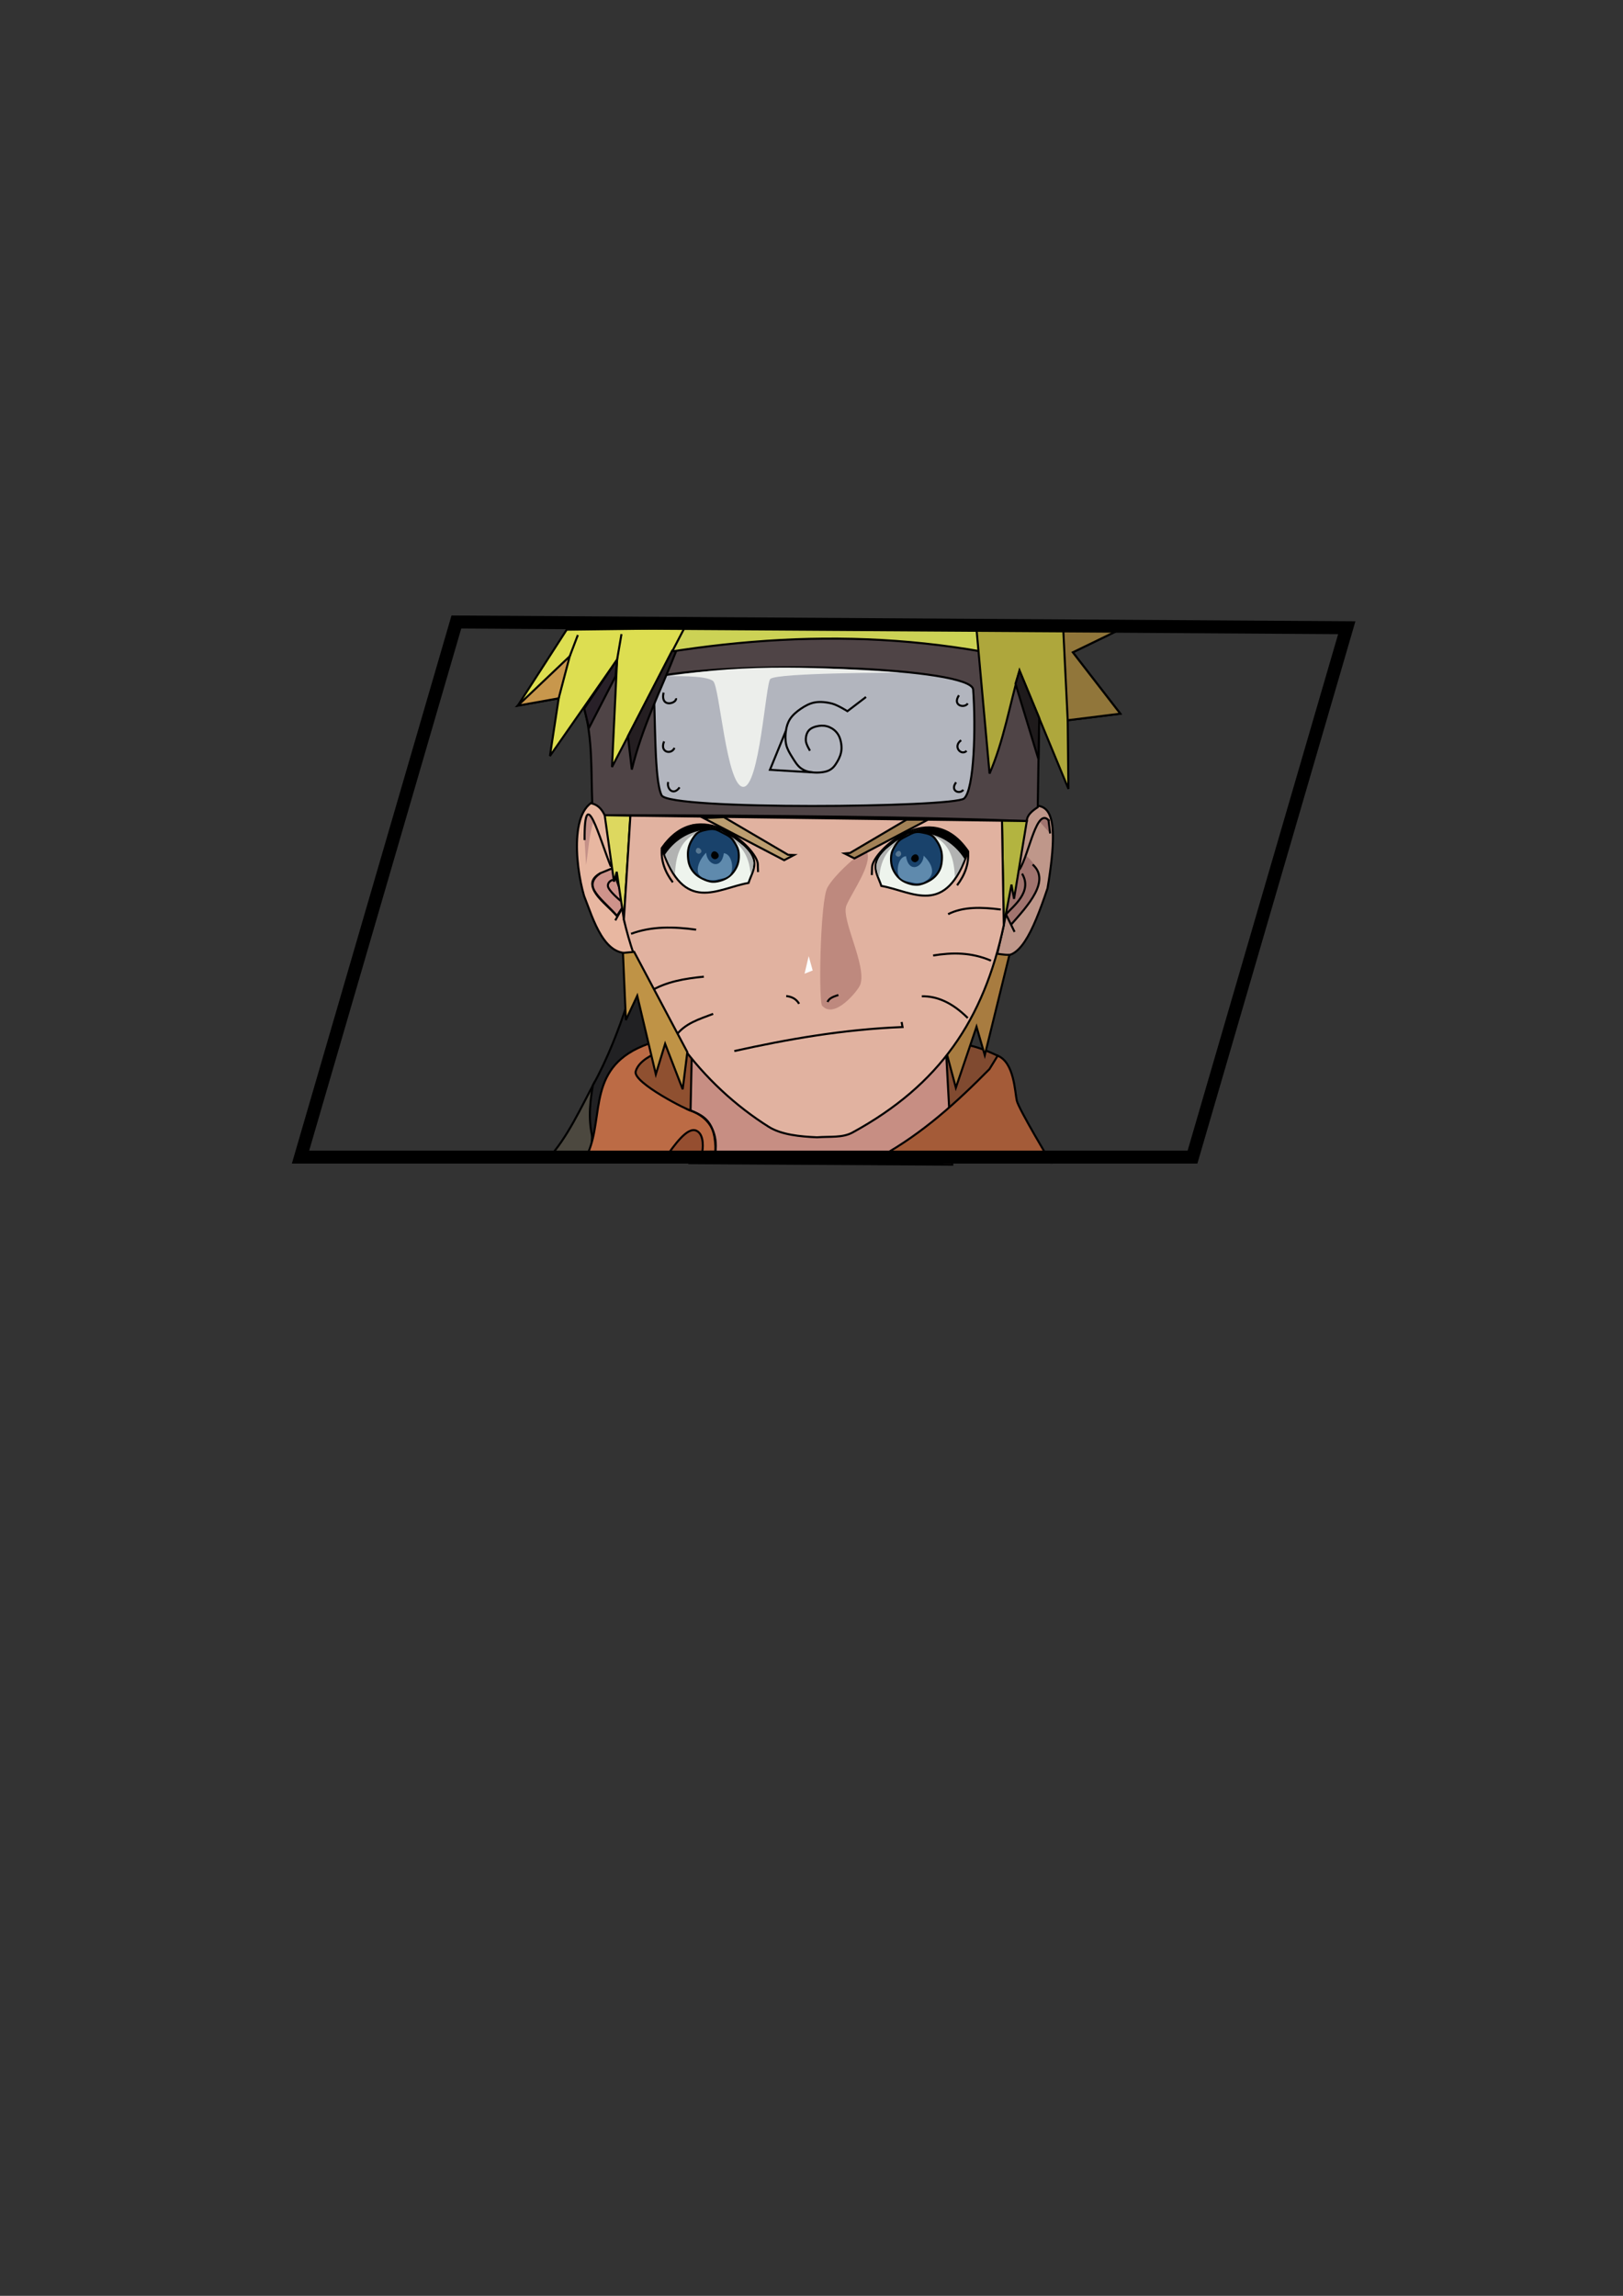 <?xml version="1.0" encoding="UTF-8" standalone="no"?>
<!-- Created with Inkscape (http://www.inkscape.org/) -->

<svg
   xmlns:dc="http://purl.org/dc/elements/1.1/"
   xmlns:cc="http://creativecommons.org/ns#"
   xmlns:rdf="http://www.w3.org/1999/02/22-rdf-syntax-ns#"
   xmlns:svg="http://www.w3.org/2000/svg"
   xmlns="http://www.w3.org/2000/svg"
   xmlns:sodipodi="http://sodipodi.sourceforge.net/DTD/sodipodi-0.dtd"
   xmlns:inkscape="http://www.inkscape.org/namespaces/inkscape"
   width="210mm"
   height="297mm"
   viewBox="0 0 210 297"
   version="1.1"
   id="svg8"
   inkscape:version="0.92.3 (2405546, 2018-03-11)"
   sodipodi:docname="naruto.svg">
  <rect x="0" y="0" width="210" height="297" fill="#333333" stroke="none"/>
  <defs
     id="defs2" />
  <sodipodi:namedview
     id="base"
     pagecolor="#ffffff"
     bordercolor="#666666"
     borderopacity="1.0"
     inkscape:pageopacity="0.0"
     inkscape:pageshadow="2"
     inkscape:zoom="0.7"
     inkscape:cx="133.67493"
     inkscape:cy="734.02974"
     inkscape:document-units="mm"
     inkscape:current-layer="layer1"
     showgrid="false"
     inkscape:window-width="1366"
     inkscape:window-height="700"
     inkscape:window-x="1366"
     inkscape:window-y="32"
     inkscape:window-maximized="1" />
  <g
     inkscape:label="Camada 1"
     inkscape:groupmode="layer"
     id="layer1">
    <path
       style="fill:#e8b7a1;fill-opacity:1;stroke:#000000;stroke-width:0.265px;stroke-linecap:butt;stroke-linejoin:miter;stroke-opacity:1"
       d="m 78.43,103.382 c -4.935,-0.321 -4.03,8.518 -2.86,12.51 1.159,2.893 2.639,8.382 6.481,7.25 l -1.33,-4.192"
       id="path3824"
       inkscape:connector-curvature="0"
       sodipodi:nodetypes="cccc" />
    <path
       style="fill:#ce938b;stroke:#000000;stroke-width:0.265px;stroke-linecap:butt;stroke-linejoin:miter;stroke-opacity:1;fill-opacity:1"
       d="m 79.233,112.323 -1.547,0.638 c -2.606,1.751 0.461,3.659 2.138,5.528 l 1.039,-1.595 z"
       id="path4026"
       inkscape:connector-curvature="0"
       sodipodi:nodetypes="ccccc" />
    <path
       style="fill:#bf978a;fill-opacity:1;stroke:#000000;stroke-width:0.265px;stroke-linecap:butt;stroke-linejoin:miter;stroke-opacity:1"
       d="m 132.386,104.279 c 2.422,-0.075 5.173,-1.335 3.153,10.643 -1.939,5.775 -3.764,9.769 -6.506,8.461 l 0.849,-3.701"
       id="path3826"
       inkscape:connector-curvature="0"
       sodipodi:nodetypes="cccc" />
    <path
       style="fill:#ccd255;stroke:#000000;stroke-width:0.204px;stroke-linecap:butt;stroke-linejoin:miter;stroke-opacity:1;fill-opacity:1"
       d="m 82.65,81.242 h 47.594 l 1.703,3.269 -49.439,-0.141 z"
       id="path3802"
       inkscape:connector-curvature="0" />
    <path
       style="fill:#4f4446;stroke:#000000;stroke-width:0.265px;stroke-linecap:butt;stroke-linejoin:miter;stroke-opacity:1;fill-opacity:1"
       d="m 75.595,91.664 c 1.094,3.908 0.88,8.143 1.039,12.284 0.825,0.227 1.267,0.82 1.606,1.512 21.906,0.021 40.764,0.232 54.618,0.756 0.015,-0.751 0.654,-1.294 1.417,-1.795 l 0.283,-18.521 C 114.609,80.865 94.822,82.041 75.123,86.562 Z"
       id="path3782"
       inkscape:connector-curvature="0"
       sodipodi:nodetypes="cccccccc" />
    <path
       style="fill:#b2b5be;stroke:#000000;stroke-width:0.265px;stroke-linecap:butt;stroke-linejoin:miter;stroke-opacity:1;fill-opacity:1"
       d="m 84.524,87.594 c 0.308,5.419 0.107,13.328 1.08,15.292 0.973,1.964 37.832,1.577 39.144,0.41 1.312,-1.167 1.53,-9.184 1.169,-14.098 -0.206,-2.813 -28.962,-3.979 -41.393,-1.604 z"
       id="path3784"
       inkscape:connector-curvature="0"
       sodipodi:nodetypes="czzsc" />
    <path
       style="fill:#ddde51;stroke:#000000;stroke-width:0.265px;stroke-linecap:butt;stroke-linejoin:miter;stroke-opacity:1;fill-opacity:1"
       d="m 73.327,81.459 -6.331,9.827 5.292,-0.945 -1.134,7.465 8.693,-12.473 -0.661,13.891 9.355,-17.954 z"
       id="path3778"
       inkscape:connector-curvature="0" />
    <path
       style="fill:#aea73c;fill-opacity:1;stroke:#000000;stroke-width:0.265px;stroke-linecap:butt;stroke-linejoin:miter;stroke-opacity:1"
       d="m 126.339,81.27 1.701,18.804 c 1.826,-4.212 2.604,-8.873 3.874,-13.324 l 6.331,15.308 -0.095,-8.882 6.804,-0.85 -6.142,-7.938 6.237,-3.024 z"
       id="path3780"
       inkscape:connector-curvature="0"
       sodipodi:nodetypes="ccccccccc" />
    <path
       style="fill:#91763a;stroke:#000000;stroke-width:0.265px;stroke-linecap:butt;stroke-linejoin:miter;stroke-opacity:1;fill-opacity:1"
       d="m 137.577,81.447 0.573,11.729 6.804,-0.85 -6.142,-7.938 6.237,-3.024 z"
       id="path3862"
       inkscape:connector-curvature="0" />
    <path
       style="fill:#241e21;stroke:#000000;stroke-width:0.265px;stroke-linecap:butt;stroke-linejoin:miter;stroke-opacity:1;fill-opacity:1"
       d="m 87.464,84.287 c -1.969,5.041 -4.379,9.75 -5.713,15.268 L 81.25,95.245 86.963,84.187 Z"
       id="path3856"
       inkscape:connector-curvature="0"
       sodipodi:nodetypes="ccccc" />
    <path
       style="fill:none;stroke:#000000;stroke-width:0.265px;stroke-linecap:butt;stroke-linejoin:miter;stroke-opacity:1"
       d="m 85.86,89.599 c -0.446,2.063 1.767,1.386 1.604,0.735"
       id="path3786"
       inkscape:connector-curvature="0"
       sodipodi:nodetypes="cc" />
    <path
       style="fill:none;stroke:#000000;stroke-width:0.265px;stroke-linecap:butt;stroke-linejoin:miter;stroke-opacity:1"
       d="m 85.927,95.913 c -0.618,1.457 0.989,1.75 1.336,0.835"
       id="path3788"
       inkscape:connector-curvature="0"
       sodipodi:nodetypes="cc" />
    <path
       style="fill:none;stroke:#000000;stroke-width:0.257px;stroke-linecap:butt;stroke-linejoin:miter;stroke-opacity:1"
       d="m 86.462,101.166 c -0.242,0.816 0.628,1.867 1.47,0.695"
       id="path3790"
       inkscape:connector-curvature="0"
       sodipodi:nodetypes="cc" />
    <path
       style="fill:none;stroke:#000000;stroke-width:0.265px;stroke-linecap:butt;stroke-linejoin:miter;stroke-opacity:1"
       d="m 124.08,89.95 c -0.906,1.335 0.717,1.725 1.136,1.052"
       id="path3792"
       inkscape:connector-curvature="0"
       sodipodi:nodetypes="cc" />
    <path
       style="fill:none;stroke:#000000;stroke-width:0.265px;stroke-linecap:butt;stroke-linejoin:miter;stroke-opacity:1"
       d="m 124.364,95.763 c -1.137,0.808 0.013,2.072 0.702,1.37"
       id="path3794"
       inkscape:connector-curvature="0"
       sodipodi:nodetypes="cc" />
    <path
       style="fill:none;stroke:#000000;stroke-width:0.265px;stroke-linecap:butt;stroke-linejoin:miter;stroke-opacity:1"
       d="m 112.053,90.167 -2.405,1.837 c 0,0 -1.224,-0.772 -1.938,-0.969 -0.714,-0.197 -1.567,-0.293 -2.272,-0.167 -0.705,0.126 -1.297,0.471 -1.837,0.835 -0.54,0.364 -1.053,0.816 -1.37,1.303 -0.316,0.487 -0.442,0.939 -0.535,1.503 -0.092,0.565 -0.105,1.251 0.033,1.837 0.139,0.586 0.45,1.093 0.768,1.604 0.319,0.51 0.666,1.102 1.136,1.437 0.47,0.334 0.915,0.47 1.537,0.535 0.621,0.065 1.558,0.011 2.105,-0.267 0.547,-0.278 0.791,-0.671 1.069,-1.136 0.278,-0.465 0.503,-1.009 0.535,-1.604 0.032,-0.594 -0.114,-1.35 -0.401,-1.837 -0.287,-0.488 -0.69,-0.803 -1.136,-1.002 -0.445,-0.199 -0.934,-0.241 -1.403,-0.167 -0.469,0.074 -0.999,0.243 -1.303,0.601 -0.304,0.359 -0.397,0.877 -0.367,1.336 0.03,0.46 0.535,1.27 0.535,1.27"
       id="path3798"
       inkscape:connector-curvature="0"
       sodipodi:nodetypes="cczzzzzzzzzzzzzzzzzc" />
    <path
       style="fill:none;stroke:#000000;stroke-width:0.265px;stroke-linecap:butt;stroke-linejoin:miter;stroke-opacity:1"
       d="m 101.696,94.51 -2.071,5.078 5.546,0.334"
       id="path3800"
       inkscape:connector-curvature="0" />
    <path
       style="fill:#ddd85f;stroke:#000000;stroke-width:0.265px;stroke-linecap:butt;stroke-linejoin:miter;stroke-opacity:1;fill-opacity:1"
       d="m 78.241,105.461 1.205,8.599 0.354,-1.276 0.921,6.166 0.846,-13.431 z"
       id="path3804"
       inkscape:connector-curvature="0" />
    <path
       style="fill:#a1746f;stroke:none;stroke-width:0.265px;stroke-linecap:butt;stroke-linejoin:miter;stroke-opacity:1;fill-opacity:1"
       d="m 130.803,119.635 c 3.275,-3.487 5.19,-6.147 1.937,-8.977 l -3.425,6.473 z"
       id="path4010"
       inkscape:connector-curvature="0"
       sodipodi:nodetypes="cccc" />
    <path
       style="fill:#b3b440;stroke:#000000;stroke-width:0.265px;stroke-linecap:butt;stroke-linejoin:miter;stroke-opacity:1;fill-opacity:1"
       d="m 129.646,106.028 0.236,13.654 0.992,-5.244 0.331,1.843 1.654,-10.064 -3.213,-0.047"
       id="path3806"
       inkscape:connector-curvature="0" />
    <path
       style="fill:#4c483f;fill-opacity:1;stroke:#000000;stroke-width:0.265px;stroke-linecap:butt;stroke-linejoin:miter;stroke-opacity:1"
       d="m 77.015,139.846 c -1.894,3.531 -3.601,7.328 -6.08,10.023 l 5.512,0.134 z"
       id="path3876"
       inkscape:connector-curvature="0"
       sodipodi:nodetypes="cccc" />
    <path
       style="fill:#804a30;stroke:#000000;stroke-width:0.265px;stroke-linecap:butt;stroke-linejoin:miter;stroke-opacity:1;fill-opacity:1"
       d="m 129.091,136.571 c -4.431,-2.071 -4.947,-1.222 -7.484,-1.871 l -1.203,11.359 9.02,-7.818 z"
       id="path3886"
       inkscape:connector-curvature="0"
       sodipodi:nodetypes="ccccc" />
    <path
       style="fill:#a87c40;fill-opacity:1;stroke:#000000;stroke-width:0.265px;stroke-linecap:butt;stroke-linejoin:miter;stroke-opacity:1"
       d="m 122.409,135.97 1.27,4.744 2.673,-7.884 1.069,3.675 3.191,-12.985 c -1.579,0.06 -2.57,-0.729 -2.39,0.758 z"
       id="path3848"
       inkscape:connector-curvature="0"
       sodipodi:nodetypes="ccccccc" />
    <path
       style="fill:#c78e83;stroke:#000000;stroke-width:0.265px;stroke-linecap:butt;stroke-linejoin:miter;stroke-opacity:1;fill-opacity:1"
       d="m 88.934,136.104 c 0.582,4.923 0.342,9.622 0.267,14.366 l 34.01,0.2 -0.802,-14.7 -33.476,0.134"
       id="path3838"
       inkscape:connector-curvature="0"
       sodipodi:nodetypes="ccccc" />
    <path
       style="fill:#212123;fill-opacity:1;stroke:#000000;stroke-width:0.265px;stroke-linecap:butt;stroke-linejoin:miter;stroke-opacity:1"
       d="m 81.191,129.723 c -1.084,3.374 -2.6,7.3 -4.477,10.674 -0.545,2.999 -0.517,5.128 0.067,7.216 l 7.25,-12.578 -1.27,-6.214 z"
       id="path3874"
       inkscape:connector-curvature="0"
       sodipodi:nodetypes="cccccc" />
    <path
       style="fill:#bc6b45;fill-opacity:1;stroke:#000000;stroke-width:0.265px;stroke-linecap:butt;stroke-linejoin:miter;stroke-opacity:1"
       d="m 83.889,135.035 c -8.026,2.852 -5.682,9.239 -7.784,14.065 l 16.47,-0.134 c 0.228,-2 -0.377,-4.331 -3.405,-5.368 -2.711,-0.928 -0.115,-6.122 -0.936,-8.79 z"
       id="path3878"
       inkscape:connector-curvature="0"
       sodipodi:nodetypes="cccscc" />
    <path
       style="fill:#8f5030;fill-opacity:1;stroke:#000000;stroke-width:0.265px;stroke-linecap:butt;stroke-linejoin:miter;stroke-opacity:1"
       d="m 84.724,136.338 c 0,0 -2.079,0.807 -2.472,2.272 -0.394,1.464 6.978,5.157 7.099,5.036 l 0.175,-8.134 -2.931,-0.043 -0.869,-1.537 z"
       id="path3880"
       inkscape:connector-curvature="0"
       sodipodi:nodetypes="czccccc" />
    <path
       style="fill:#e1b2a0;stroke:#000000;stroke-width:0.265px;stroke-linecap:butt;stroke-linejoin:miter;stroke-opacity:1;fill-opacity:1"
       d="m 81.567,105.518 -0.846,13.431 c 2.855,12.366 10.305,21.507 18.742,26.82 1.653,1.041 4.091,1.263 6.242,1.359 1.747,-0.134 3.297,0.095 4.619,-0.629 11.26,-6.166 16.966,-14.576 19.558,-26.817 l -0.236,-13.513 z"
       id="path3808"
       inkscape:connector-curvature="0"
       sodipodi:nodetypes="ccscsccc" />
    <path
       style="fill:none;stroke:#000000;stroke-width:0.265px;stroke-linecap:butt;stroke-linejoin:miter;stroke-opacity:1"
       d="m 116.659,132.209 0.122,0.656 c -7.78,0.31 -14.991,1.602 -21.767,3.105"
       id="path3810"
       inkscape:connector-curvature="0"
       sodipodi:nodetypes="ccc" />
    <path
       style="fill:none;stroke:#000000;stroke-width:0.265px;stroke-linecap:butt;stroke-linejoin:miter;stroke-opacity:1"
       d="m 81.651,120.803 c 2.652,-0.991 5.502,-0.939 8.419,-0.535"
       id="path3812"
       inkscape:connector-curvature="0"
       sodipodi:nodetypes="cc" />
    <path
       style="fill:none;stroke:#000000;stroke-width:0.265px;stroke-linecap:butt;stroke-linejoin:miter;stroke-opacity:1"
       d="m 91.072,126.348 c -2.468,0.247 -4.89,0.634 -7.016,1.938"
       id="path3814"
       inkscape:connector-curvature="0"
       sodipodi:nodetypes="cc" />
    <path
       style="fill:none;stroke:#000000;stroke-width:0.265px;stroke-linecap:butt;stroke-linejoin:miter;stroke-opacity:1"
       d="m 87.464,133.966 c 1.171,-1.584 3.034,-2.13 4.811,-2.806"
       id="path3816"
       inkscape:connector-curvature="0"
       sodipodi:nodetypes="cc" />
    <path
       style="fill:none;stroke:#000000;stroke-width:0.265px;stroke-linecap:butt;stroke-linejoin:miter;stroke-opacity:1"
       d="m 119.269,128.887 c 1.923,-0.04 3.898,0.769 5.947,2.806"
       id="path3818"
       inkscape:connector-curvature="0"
       sodipodi:nodetypes="cc" />
    <path
       style="fill:none;stroke:#000000;stroke-width:0.265px;stroke-linecap:butt;stroke-linejoin:miter;stroke-opacity:1"
       d="m 128.223,124.277 c -2.568,-1.103 -5.041,-1.068 -7.484,-0.668"
       id="path3820"
       inkscape:connector-curvature="0"
       sodipodi:nodetypes="cc" />
    <path
       style="fill:none;stroke:#000000;stroke-width:0.265px;stroke-linecap:butt;stroke-linejoin:miter;stroke-opacity:1"
       d="m 122.677,118.263 c 1.935,-0.987 4.318,-0.926 6.815,-0.601"
       id="path3822"
       inkscape:connector-curvature="0"
       sodipodi:nodetypes="cc" />
    <path
       style="fill:#bc9e70;stroke:#000000;stroke-width:0.265px;stroke-linecap:butt;stroke-linejoin:miter;stroke-opacity:1;fill-opacity:1"
       d="m 91.039,105.835 10.424,5.446 1.27,-0.668 -0.768,-0.033 -8.319,-4.878 z"
       id="path3828"
       inkscape:connector-curvature="0" />
    <path
       style="fill:#be897e;stroke:none;stroke-width:0.265px;stroke-linecap:butt;stroke-linejoin:miter;stroke-opacity:1;fill-opacity:1"
       d="m 110.549,111.047 c 0,0 -2.532,2.077 -3.488,3.768 -0.955,1.692 -1.191,15.425 -0.639,15.333 1.575,1.707 4.569,-1.95 4.891,-2.765 0.873,-2.461 -2.539,-8.498 -1.795,-10.253 0.744,-1.755 3.305,-5.235 2.681,-6.898 z"
       id="path3864"
       inkscape:connector-curvature="0"
       sodipodi:nodetypes="czcczcc" />
    <path
       style="fill:#a28156;stroke:#000000;stroke-width:0.265px;stroke-linecap:butt;stroke-linejoin:miter;stroke-opacity:1;fill-opacity:1"
       d="m 109.28,110.412 1.27,0.635 9.521,-5.011 h -2.773 l -7.316,4.31 z"
       id="path3830"
       inkscape:connector-curvature="0" />
    <path
       style="fill:none;stroke:#000000;stroke-width:0.265px;stroke-linecap:butt;stroke-linejoin:miter;stroke-opacity:1"
       d="m 101.729,128.854 c 0.646,0.081 1.244,0.297 1.67,1.002"
       id="path3832"
       inkscape:connector-curvature="0"
       sodipodi:nodetypes="cc" />
    <path
       style="fill:none;stroke:#000000;stroke-width:0.265px;stroke-linecap:butt;stroke-linejoin:miter;stroke-opacity:1"
       d="m 107.075,129.622 c 0.212,-0.535 0.827,-0.701 1.403,-0.902"
       id="path3834"
       inkscape:connector-curvature="0"
       sodipodi:nodetypes="cc" />
    <path
       style="fill:#bf9346;fill-opacity:1;stroke:#000000;stroke-width:0.265px;stroke-linecap:butt;stroke-linejoin:miter;stroke-opacity:1"
       d="m 80.607,123.275 0.376,8.686 1.47,-3.14 2.405,10.156 1.203,-3.942 2.272,5.88 0.601,-4.811 -6.882,-12.963 z"
       id="path3836"
       inkscape:connector-curvature="0"
       sodipodi:nodetypes="ccccccccc" />
    <path
       style="fill:#954e30;stroke:#000000;stroke-width:0.265px;stroke-linecap:butt;stroke-linejoin:miter;stroke-opacity:1;fill-opacity:1"
       d="m 90.883,148.918 c 0,0 0.361,-2.178 -0.814,-2.658 -1.175,-0.48 -2.846,1.935 -3.942,3.475"
       id="path3842"
       inkscape:connector-curvature="0"
       sodipodi:nodetypes="czc" />
    <path
       style="fill:none;stroke:#000000;stroke-width:0.265px;stroke-linecap:butt;stroke-linejoin:miter;stroke-opacity:1"
       d="m 123.712,101.208 c -0.831,1.077 0.431,1.621 0.935,0.969"
       id="path3850"
       inkscape:connector-curvature="0"
       sodipodi:nodetypes="cc" />
    <path
       style="fill:#c8974c;fill-opacity:1;stroke:#000000;stroke-width:0.265px;stroke-linecap:butt;stroke-linejoin:miter;stroke-opacity:1"
       d="m 66.996,91.286 6.72,-6.382 -1.428,5.437 z"
       id="path3852"
       inkscape:connector-curvature="0"
       sodipodi:nodetypes="cccc" />
    <path
       style="fill:#282028;stroke:#000000;stroke-width:0.265px;stroke-linecap:butt;stroke-linejoin:miter;stroke-opacity:1;fill-opacity:1"
       d="m 75.595,91.664 0.61,2.511 3.441,-6.682 0.201,-2.161 z"
       id="path3854"
       inkscape:connector-curvature="0" />
    <path
       style="fill:#eceeeb;fill-opacity:1;stroke:none;stroke-width:0.265px;stroke-linecap:butt;stroke-linejoin:miter;stroke-opacity:1"
       d="m 86.543,87.486 c 0,0 4.919,-0.181 5.748,0.643 0.83,0.825 1.704,13.492 3.842,13.664 2.138,0.172 2.935,-13.417 3.541,-13.965 0.905,-0.817 16.736,-0.81 16.736,-0.81 -9.618,-0.677 -19.766,-1.216 -29.867,0.468 z"
       id="path3858"
       inkscape:connector-curvature="0"
       sodipodi:nodetypes="czzscc" />
    <path
       style="fill:#1e1a1b;stroke:#000000;stroke-width:0.265px;stroke-linecap:butt;stroke-linejoin:miter;stroke-opacity:1;fill-opacity:1"
       d="m 131.914,86.751 -0.52,1.701 2.977,9.78 0.095,-5.339 z"
       id="path3860"
       inkscape:connector-curvature="0" />
    <path
       style="fill:none;stroke:#000000;stroke-width:0.265px;stroke-linecap:butt;stroke-linejoin:miter;stroke-opacity:1"
       d="m 73.716,84.905 1.052,-2.756"
       id="path3866"
       inkscape:connector-curvature="0" />
    <path
       style="fill:none;stroke:#000000;stroke-width:0.265px;stroke-linecap:butt;stroke-linejoin:miter;stroke-opacity:1"
       d="m 79.847,85.333 0.567,-3.302"
       id="path3868"
       inkscape:connector-curvature="0" />
    <path
       style="fill:#ffffff;stroke:none;stroke-width:0.265px;stroke-linecap:butt;stroke-linejoin:miter;stroke-opacity:1;fill-opacity:1"
       d="m 104.636,123.692 0.518,1.854 -1.052,0.418 z"
       id="path3872"
       inkscape:connector-curvature="0" />
    <path
       style="fill:none;stroke:#000000;stroke-width:0.265px;stroke-linecap:butt;stroke-linejoin:miter;stroke-opacity:1"
       d="m 89.068,143.554 c 2.009,0.756 3.543,1.46 3.508,5.412"
       id="path3882"
       inkscape:connector-curvature="0"
       sodipodi:nodetypes="cc" />
    <path
       style="fill:#a45b38;stroke:#000000;stroke-width:0.265px;stroke-linecap:butt;stroke-linejoin:miter;stroke-opacity:1;fill-opacity:1"
       d="m 113.99,149.601 c 5.426,-3.015 9.841,-7.042 14.032,-11.292 l 1.069,-1.737 c 2.151,0.876 2.222,4.715 2.472,5.813 0.25,1.098 4.41,8.018 4.41,8.018 z"
       id="path3884"
       inkscape:connector-curvature="0"
       sodipodi:nodetypes="ccczcc" />
    <path
       style="fill:none;stroke:#000000;stroke-width:0.265px;stroke-linecap:butt;stroke-linejoin:miter;stroke-opacity:1"
       d="m 98.085,112.819 -0.035,-1.039 c -0.068,-1.997 -7.583,-9.17 -12.414,-2.043 -0.138,1.609 0.398,3.063 1.417,4.406"
       id="path3888"
       inkscape:connector-curvature="0"
       sodipodi:nodetypes="cscc" />
    <path
       style="fill:#eef4ed;fill-opacity:1;stroke:#000000;stroke-width:0.265px;stroke-linecap:butt;stroke-linejoin:miter;stroke-opacity:1"
       d="m 85.635,109.736 c 2.84,8.618 7.202,5.18 11.217,4.485 0.629,-1.976 2.425,-3.526 -3.508,-6.866 -2.071,-0.321 -3.838,-1.986 -7.709,2.382 z"
       id="path3890"
       inkscape:connector-curvature="0"
       sodipodi:nodetypes="cccc" />
    <path
       style="fill:#b2b3b2;fill-opacity:1;stroke:none;stroke-width:0.265px;stroke-linecap:butt;stroke-linejoin:miter;stroke-opacity:1"
       d="m 87.339,113.102 c 0.147,-4.545 2.321,-5.363 4.669,-5.908 3.922,1.425 4.918,3.465 5.123,5.952 0.173,-0.404 0.306,-0.82 0.323,-1.271 0.097,-0.433 -0.091,-0.8 -0.253,-1.172 -0.222,-0.464 -0.586,-0.82 -0.929,-1.194 l -1.317,-1.045 -1.291,-0.738 -2.366,-0.794 -0.933,-0.059 c -0.642,0.006 -1.061,0.215 -1.523,0.385 -0.479,0.224 -0.946,0.543 -1.409,0.891 l -1.149,1.056 -0.494,0.553 c 0.153,0.51 0.323,1.016 0.564,1.504 0.217,0.612 0.593,1.225 0.986,1.837 z"
       id="path3894"
       inkscape:connector-curvature="0"
       sodipodi:nodetypes="cccccccccccccccc" />
    <path
       style="fill:#19426b;stroke:#000000;stroke-width:0.265px;stroke-linecap:butt;stroke-linejoin:miter;stroke-opacity:1;fill-opacity:1"
       d="m 92.442,107.272 c -0.374,-0.065 -0.659,-0.005 -1.019,0.067 -0.36,0.072 -0.796,0.161 -1.119,0.384 -0.324,0.223 -0.549,0.57 -0.752,0.902 -0.202,0.332 -0.362,0.699 -0.451,1.069 -0.089,0.37 -0.107,0.731 -0.084,1.119 0.023,0.388 0.083,0.817 0.234,1.186 0.151,0.369 0.369,0.698 0.651,0.986 0.282,0.288 0.634,0.516 1.019,0.702 0.385,0.185 0.829,0.359 1.27,0.384 0.441,0.026 0.914,-0.091 1.303,-0.234 0.389,-0.143 0.706,-0.325 1.002,-0.585 0.296,-0.26 0.557,-0.614 0.735,-0.952 0.178,-0.338 0.28,-0.643 0.334,-1.036 0.054,-0.392 0.047,-0.898 -0.05,-1.286 -0.097,-0.388 -0.312,-0.728 -0.484,-1.002 -0.172,-0.275 -0.279,-0.442 -0.518,-0.651 -0.239,-0.209 -0.574,-0.374 -0.919,-0.551 -0.345,-0.178 -0.779,-0.436 -1.153,-0.501 z"
       id="path3896"
       inkscape:connector-curvature="0"
       sodipodi:nodetypes="zzzzzzzzzzzzzzzzzzz" />
    <path
       style="fill:#5f8aad;fill-opacity:1;stroke:none;stroke-width:0.257px;stroke-linecap:butt;stroke-linejoin:miter;stroke-opacity:1"
       d="m 91.373,110.312 c 0.094,1.547 1.953,2.328 2.288,0.063 1.079,0.117 1.263,2.02 0.902,2.598 -0.106,0.236 -0.364,0.395 -0.601,0.52 -0.273,0.143 -0.598,0.169 -0.902,0.236 -0.259,0.057 -0.519,0.145 -0.785,0.142 -0.359,-0.005 -0.749,-0.039 -1.052,-0.22 -1.764,-0.479 -0.673,-2.577 0.15,-3.338 z"
       id="path3898"
       inkscape:connector-curvature="0"
       sodipodi:nodetypes="cccssscc" />
    <path
       style="fill:#000000;stroke:#000000;stroke-width:0.265px;stroke-linecap:butt;stroke-linejoin:miter;stroke-opacity:1"
       d="m 92.392,110.268 c -0.169,0.027 -0.281,0.281 -0.248,0.449 0.031,0.159 0.216,0.313 0.378,0.307 0.156,-0.005 0.343,-0.163 0.343,-0.319 -3.49e-4,-0.215 -0.261,-0.471 -0.472,-0.437 z"
       id="path3900"
       inkscape:connector-curvature="0"
       sodipodi:nodetypes="sssss" />
    <path
       style="fill:#587893;stroke:none;stroke-width:0.265px;stroke-linecap:butt;stroke-linejoin:miter;stroke-opacity:1;fill-opacity:1"
       d="m 90.286,109.691 c -0.169,0.027 -0.281,0.281 -0.248,0.449 0.031,0.159 0.216,0.313 0.378,0.307 0.156,-0.005 0.343,-0.163 0.343,-0.319 -3.49e-4,-0.215 -0.261,-0.471 -0.472,-0.437 z"
       id="path3900-3"
       inkscape:connector-curvature="0"
       sodipodi:nodetypes="sssss" />
    <path
       style="fill:#000000;stroke:#000000;stroke-width:0.265px;stroke-linecap:butt;stroke-linejoin:miter;stroke-opacity:1"
       d="m 85.944,110.463 c 1.131,-1.66 2.896,-3.104 5.944,-3.347 l -1.134,-0.411 -1.102,0.067 -0.852,0.285 -0.568,0.333 -0.906,0.525 -0.631,0.561 -0.561,0.59 -0.5,0.672 z"
       id="path3917"
       inkscape:connector-curvature="0"
       sodipodi:nodetypes="ccccccccccc" />
    <path
       style="fill:none;stroke:#000000;stroke-width:0.265px;stroke-linecap:butt;stroke-linejoin:miter;stroke-opacity:1"
       d="m 112.804,113.205 0.035,-1.039 c 0.068,-1.997 7.584,-9.17 12.414,-2.043 0.138,1.609 -0.398,3.063 -1.417,4.406"
       id="path3888-9"
       inkscape:connector-curvature="0"
       sodipodi:nodetypes="cscc" />
    <path
       style="fill:#eef4ed;fill-opacity:1;stroke:#000000;stroke-width:0.265px;stroke-linecap:butt;stroke-linejoin:miter;stroke-opacity:1"
       d="m 125.253,110.123 c -2.84,8.618 -7.202,5.18 -11.217,4.485 -0.629,-1.976 -2.425,-3.526 3.508,-6.866 2.153,-0.342 3.838,-1.986 7.709,2.382 z"
       id="path3890-1"
       inkscape:connector-curvature="0"
       sodipodi:nodetypes="cccc" />
    <path
       style="fill:#b2b3b2;fill-opacity:1;stroke:none;stroke-width:0.265px;stroke-linecap:butt;stroke-linejoin:miter;stroke-opacity:1"
       d="m 123.55,113.488 c -0.147,-4.545 -2.321,-5.363 -4.669,-5.908 -3.922,1.425 -4.918,3.465 -5.123,5.952 -0.173,-0.404 -0.306,-0.82 -0.323,-1.271 -0.097,-0.433 0.091,-0.8 0.253,-1.172 0.222,-0.464 0.586,-0.82 0.929,-1.194 l 1.317,-1.045 1.291,-0.738 2.366,-0.794 0.933,-0.059 c 0.642,0.006 1.061,0.215 1.523,0.385 0.479,0.224 0.946,0.543 1.409,0.891 l 1.149,1.056 0.494,0.553 c -0.153,0.51 -0.323,1.016 -0.564,1.504 -0.217,0.612 -0.593,1.225 -0.986,1.837 z"
       id="path3894-2"
       inkscape:connector-curvature="0"
       sodipodi:nodetypes="cccccccccccccccc" />
    <path
       style="fill:#19426b;fill-opacity:1;stroke:#000000;stroke-width:0.265px;stroke-linecap:butt;stroke-linejoin:miter;stroke-opacity:1"
       d="m 118.447,107.658 c 0.374,-0.065 0.659,-0.005 1.019,0.067 0.36,0.072 0.796,0.161 1.119,0.384 0.324,0.223 0.549,0.57 0.752,0.902 0.202,0.332 0.362,0.699 0.451,1.069 0.089,0.37 0.107,0.731 0.084,1.119 -0.023,0.388 -0.083,0.817 -0.234,1.186 -0.151,0.369 -0.369,0.698 -0.651,0.986 -0.282,0.288 -0.634,0.516 -1.019,0.702 -0.385,0.185 -0.829,0.359 -1.27,0.384 -0.441,0.026 -0.914,-0.091 -1.303,-0.234 -0.389,-0.143 -0.706,-0.325 -1.002,-0.585 -0.296,-0.26 -0.557,-0.614 -0.735,-0.952 -0.178,-0.338 -0.28,-0.643 -0.334,-1.036 -0.054,-0.392 -0.047,-0.898 0.05,-1.286 0.097,-0.388 0.312,-0.728 0.484,-1.002 0.172,-0.275 0.279,-0.442 0.518,-0.651 0.239,-0.209 0.574,-0.374 0.919,-0.551 0.345,-0.178 0.779,-0.436 1.153,-0.501 z"
       id="path3896-7"
       inkscape:connector-curvature="0"
       sodipodi:nodetypes="zzzzzzzzzzzzzzzzzzz" />
    <path
       style="fill:#5f8aad;fill-opacity:1;stroke:none;stroke-width:0.257px;stroke-linecap:butt;stroke-linejoin:miter;stroke-opacity:1"
       d="m 119.516,110.698 c -0.094,1.547 -1.953,2.328 -2.289,0.063 -1.079,0.117 -1.263,2.02 -0.902,2.598 0.106,0.236 0.364,0.395 0.601,0.52 0.273,0.143 0.598,0.169 0.902,0.236 0.259,0.057 0.519,0.145 0.785,0.142 0.359,-0.005 0.749,-0.039 1.052,-0.22 1.694,-0.941 0.751,-2.502 -0.15,-3.338 z"
       id="path3898-0"
       inkscape:connector-curvature="0"
       sodipodi:nodetypes="cccssscc" />
    <path
       style="fill:#000000;stroke:#000000;stroke-width:0.265px;stroke-linecap:butt;stroke-linejoin:miter;stroke-opacity:1"
       d="m 118.497,110.654 c 0.169,0.027 0.281,0.281 0.248,0.449 -0.031,0.159 -0.216,0.313 -0.378,0.307 -0.156,-0.005 -0.343,-0.163 -0.343,-0.319 3.4e-4,-0.215 0.261,-0.471 0.472,-0.437 z"
       id="path3900-9"
       inkscape:connector-curvature="0"
       sodipodi:nodetypes="sssss" />
    <path
       style="fill:#587893;fill-opacity:1;stroke:none;stroke-width:0.265px;stroke-linecap:butt;stroke-linejoin:miter;stroke-opacity:1"
       d="m 116.35,110.077 c 0.169,0.027 0.281,0.281 0.248,0.449 -0.031,0.159 -0.216,0.313 -0.378,0.307 -0.156,-0.005 -0.343,-0.163 -0.343,-0.319 3.4e-4,-0.215 0.261,-0.471 0.472,-0.437 z"
       id="path3900-3-3"
       inkscape:connector-curvature="0"
       sodipodi:nodetypes="sssss" />
    <path
       style="fill:#000000;stroke:#000000;stroke-width:0.265px;stroke-linecap:butt;stroke-linejoin:miter;stroke-opacity:1"
       d="m 124.791,110.872 c -1.131,-1.66 -2.896,-3.104 -5.944,-3.347 l 1.134,-0.411 1.102,0.067 0.852,0.285 0.568,0.333 0.906,0.525 0.631,0.561 0.561,0.59 0.5,0.672 z"
       id="path3917-6"
       inkscape:connector-curvature="0"
       sodipodi:nodetypes="ccccccccccc" />
    <path
       style="fill:none;stroke:#000000;stroke-width:0.265px;stroke-linecap:butt;stroke-linejoin:miter;stroke-opacity:1"
       d="m 130.166,118.288 1.11,2.268"
       id="path4002"
       inkscape:connector-curvature="0" />
    <path
       style="fill:none;stroke:#000000;stroke-width:0.265px;stroke-linecap:butt;stroke-linejoin:miter;stroke-opacity:1"
       d="m 130.803,119.635 c 2.229,-2.514 5.156,-5.713 2.811,-7.796"
       id="path4004"
       inkscape:connector-curvature="0"
       sodipodi:nodetypes="cc" />
    <path
       style="fill:none;stroke:#000000;stroke-width:0.265px;stroke-linecap:butt;stroke-linejoin:miter;stroke-opacity:1"
       d="m 130.166,118.288 c 0.886,-1.041 3.489,-2.911 2.079,-5.268"
       id="path4006"
       inkscape:connector-curvature="0"
       sodipodi:nodetypes="cc" />
    <path
       style="fill:#a1746f;stroke:none;stroke-width:0.265px;stroke-linecap:butt;stroke-linejoin:miter;stroke-opacity:1;fill-opacity:1"
       d="m 135.881,107.823 -1.403,-1.57 0.301,-0.342 0.267,-0.059 0.317,0.025 0.292,0.156 0.109,0.184 z"
       id="path4014"
       inkscape:connector-curvature="0" />
    <path
       style="fill:none;stroke:#000000;stroke-width:0.265px;stroke-linecap:butt;stroke-linejoin:miter;stroke-opacity:1"
       d="m 135.764,106.217 c -1.61,-2.015 -2.567,4.189 -3.851,6.284"
       id="path4008"
       inkscape:connector-curvature="0"
       sodipodi:nodetypes="cc" />
    <path
       style="fill:none;stroke:#000000;stroke-width:0.265px;stroke-linecap:butt;stroke-linejoin:miter;stroke-opacity:1"
       d="m 135.656,106.033 0.226,1.791"
       id="path4012"
       inkscape:connector-curvature="0"
       sodipodi:nodetypes="cc" />
    <path
       style="fill:none;stroke:#000000;stroke-width:0.265px;stroke-linecap:butt;stroke-linejoin:miter;stroke-opacity:1"
       d="m 79.304,113.788 c -0.059,0.083 -0.657,0.205 -0.65,0.803 0.007,0.598 1.654,1.949 1.654,1.949"
       id="path4016"
       inkscape:connector-curvature="0"
       sodipodi:nodetypes="czc" />
    <path
       style="fill:none;stroke:#000000;stroke-width:0.265px;stroke-linecap:butt;stroke-linejoin:miter;stroke-opacity:1"
       d="m 79.824,118.489 c -1.548,-1.916 -4.902,-3.991 -2.138,-5.528"
       id="path4018"
       inkscape:connector-curvature="0"
       sodipodi:nodetypes="cc" />
    <path
       style="fill:none;stroke:#000000;stroke-width:0.265px;stroke-linecap:butt;stroke-linejoin:miter;stroke-opacity:1"
       d="m 80.462,117.568 c -0.094,0.177 -0.85,1.5 -0.85,1.5"
       id="path4020"
       inkscape:connector-curvature="0" />
    <path
       style="fill:#c49188;stroke:none;stroke-width:0.265px;stroke-linecap:butt;stroke-linejoin:miter;stroke-opacity:1;fill-opacity:1"
       d="m 75.637,108.675 0.2,3.207 c 0.293,-1.852 0.396,-3.961 0.935,-5.479 -0.056,-0.429 -0.368,-0.729 -0.668,-1.036 -0.576,0.859 -0.461,2.118 -0.468,3.307"
       id="path4024"
       inkscape:connector-curvature="0"
       sodipodi:nodetypes="ccccc" />
    <path
       style="fill:none;stroke:#000000;stroke-width:0.265px;stroke-linecap:butt;stroke-linejoin:miter;stroke-opacity:1"
       d="m 75.637,108.675 c -0.037,-7.651 1.946,-0.15 3.408,3.441"
       id="path4022"
       inkscape:connector-curvature="0"
       sodipodi:nodetypes="cc" />
    <path
       style="fill:none;stroke:#000000;stroke-width:1.682;stroke-linecap:butt;stroke-linejoin:miter;stroke-miterlimit:4;stroke-dasharray:none;stroke-opacity:1"
       d="M 59.05,80.467 38.885,149.687 H 154.298 l 19.961,-68.482 z"
       id="path4833"
       inkscape:connector-curvature="0" />
  </g>
</svg>
